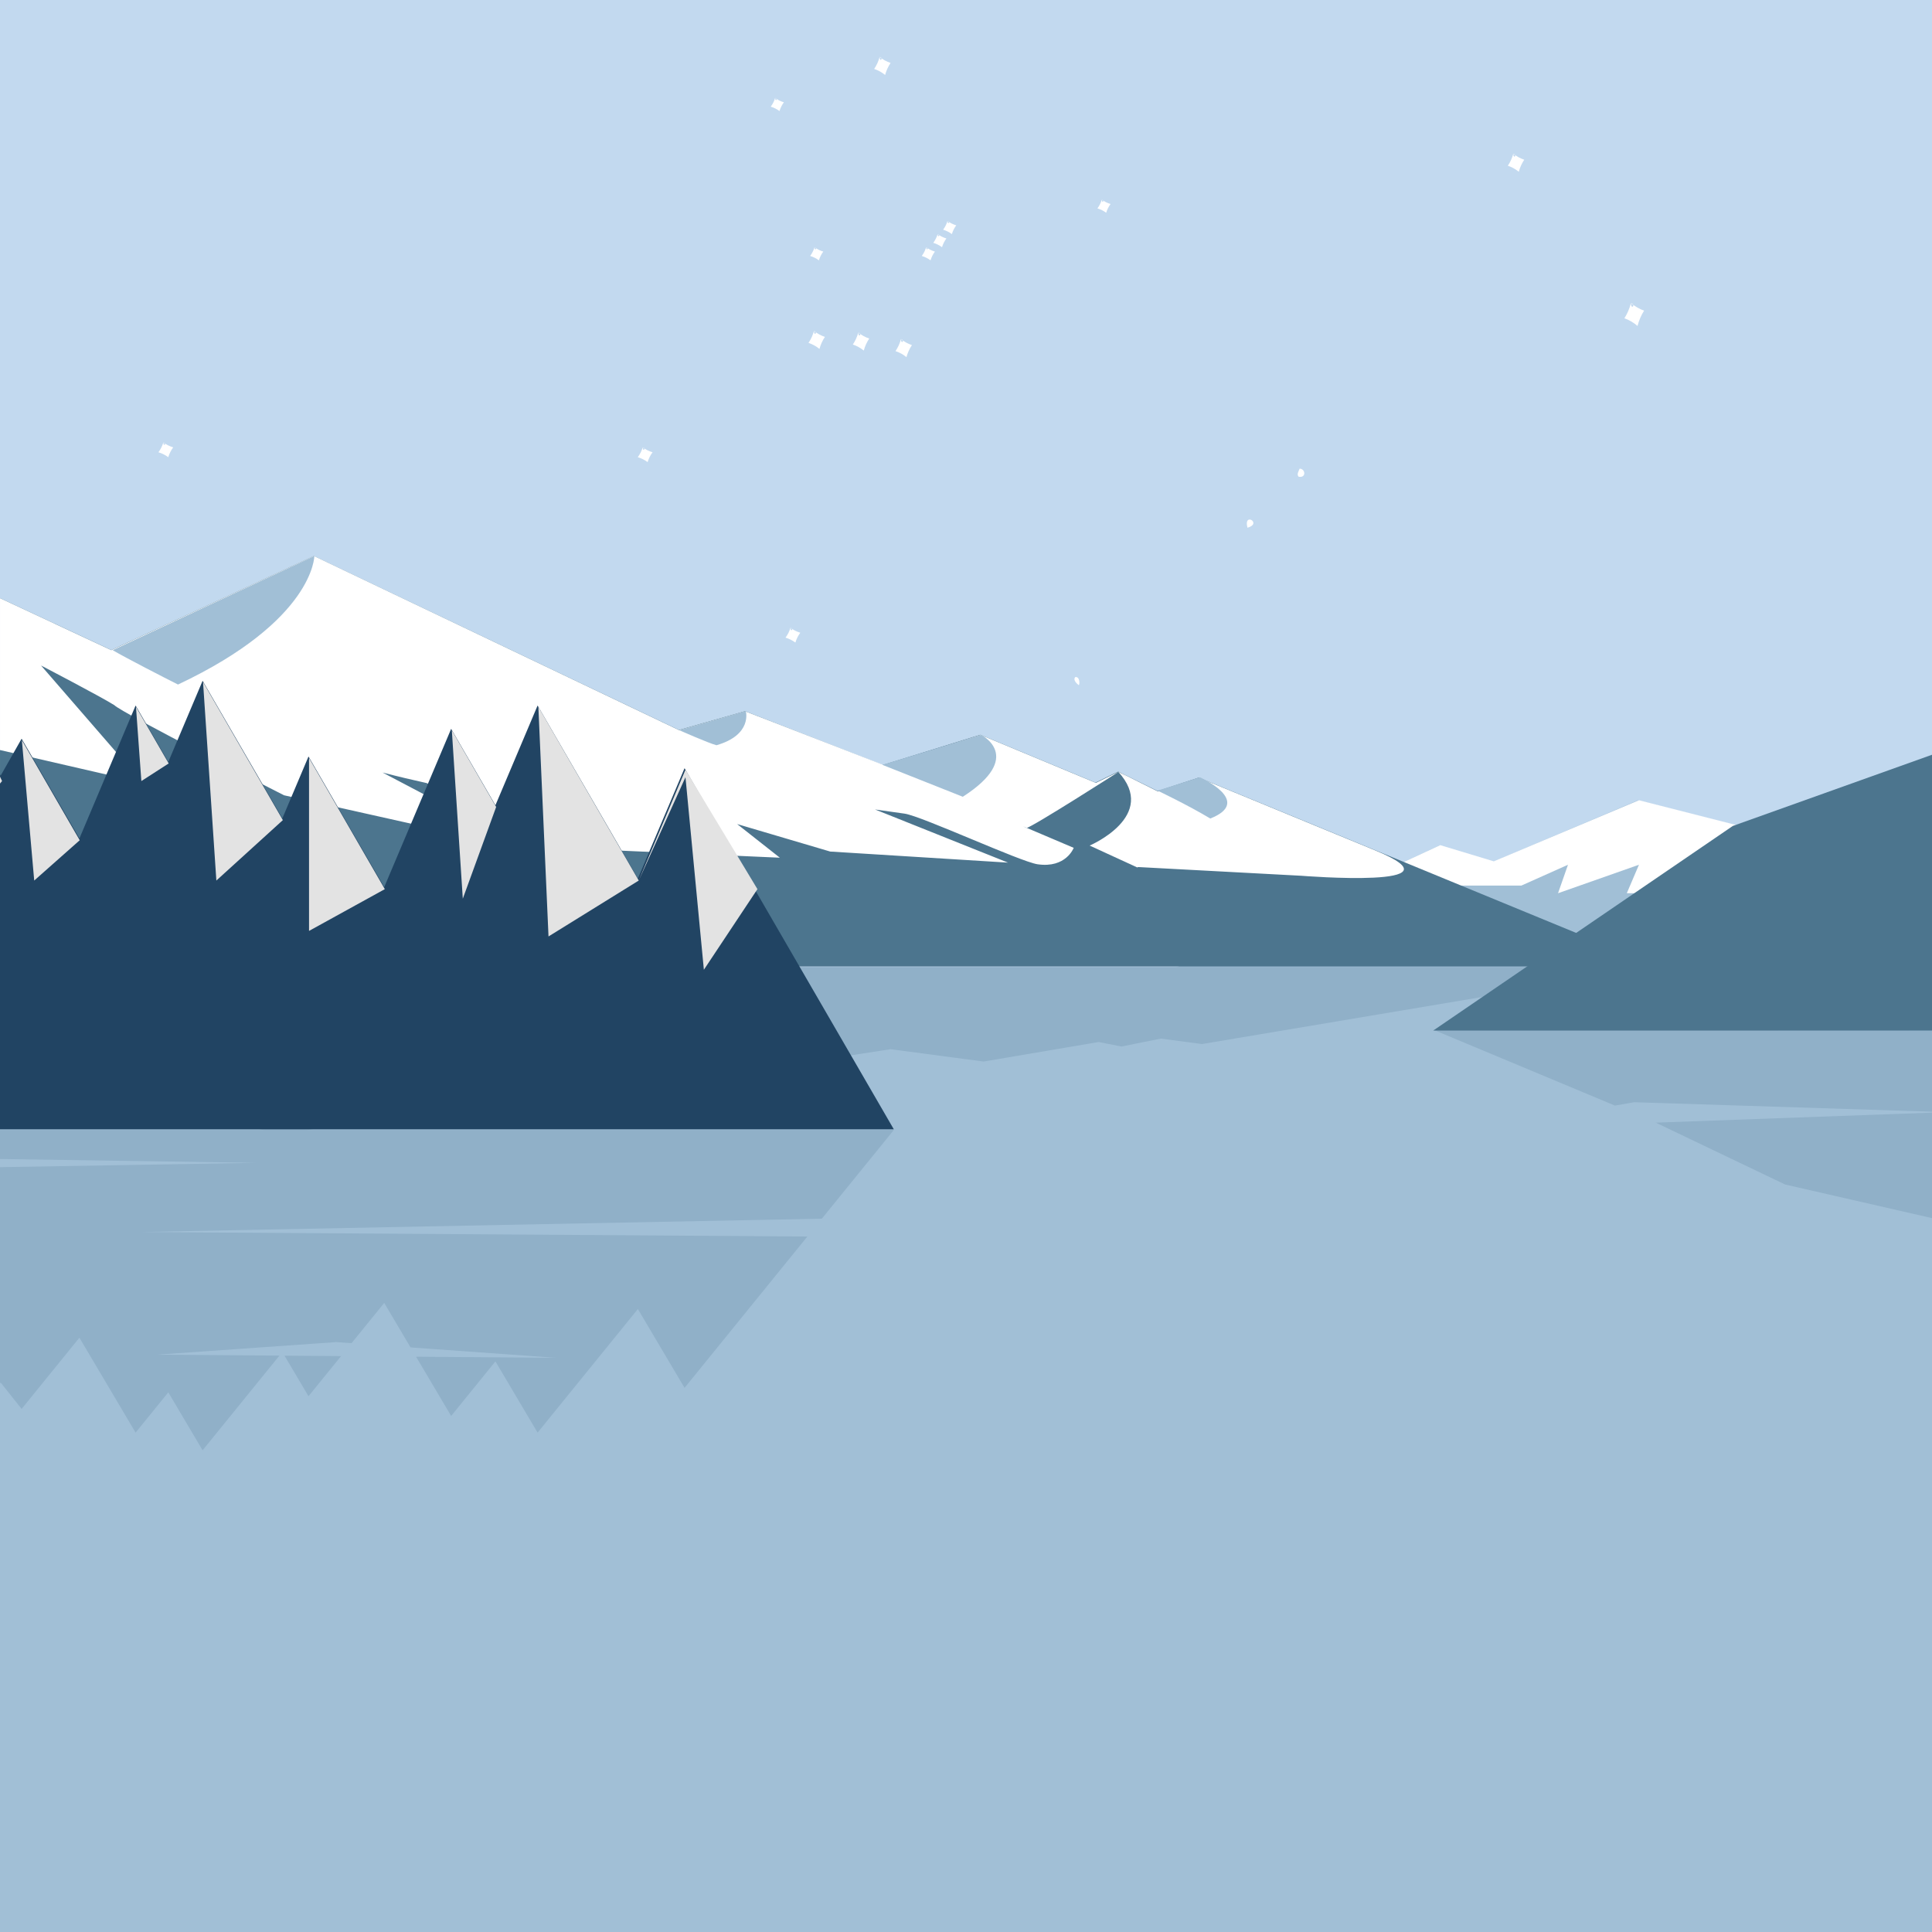 <?xml version="1.0" encoding="UTF-8"?>
<svg width="3000px" height="3000px" viewBox="0 0 3000 3000" version="1.1" xmlns="http://www.w3.org/2000/svg" xmlns:xlink="http://www.w3.org/1999/xlink">
    <!-- Generator: Sketch 43.2 (39069) - http://www.bohemiancoding.com/sketch -->
    <title>wakatipu</title>
    <desc>Created with Sketch.</desc>
    <defs></defs>
    <g id="Page-1" stroke="none" stroke-width="1" fill="none" fill-rule="evenodd">
        <g id="wakatipu">
            <g id="art" fill="#A1BFD6">
                <polygon id="colLight" points="0 3000 3000 3000 3000 0 0 0"></polygon>
            </g>
            <g id="sky" fill="#C2D9EF">
                <polygon points="0 1502 3000 1502 3000 0 0 0"></polygon>
            </g>
            <g id="back-hills" transform="translate(1824, 1242)" fill="#A1BFD6">
                <polygon id="colLight" points="1087.456 95.15 719.617 0.598 494.415 96.245 411.205 70.906 1.182 260.723 1138.431 260.723"></polygon>
            </g>
            <g id="back-hills-snow" transform="translate(2099, 1242)" fill="#FFFFFF">
                <polygon id="bgsnow" points="320.306 145 445.985 100.761 427.074 145 642.391 145 814.031 94.402 445.985 0.593 220.519 95.457 137.398 70.348 1.713 133.131 263.362 133.131 335.772 100.761"></polygon>
            </g>
            <g id="main-hills-shadow" transform="translate(5, 1501)" fill="#90B0C8">
                <polygon id="shadow" points="172.726 201.018 0.003 233.941 0.003 0.504 2574.055 0.504 1861.431 120.202 1797.589 111.687 1736.404 124.028 1700.999 117.03 1522.318 147.345 1377.823 128.201 1156.971 162.29 1054.257 150.367 433.899 260.629"></polygon>
            </g>
            <g id="main-hills" transform="translate(0, 862)" fill="#4C758E">
                <polygon id="colMid" points="172.726 147.395 0.003 66.723 0.003 638.725 2574.055 638.725 1861.431 345.423 1797.589 366.289 1736.404 336.049 1700.999 353.198 1522.318 278.914 1370.71 325.824 1156.971 242.293 1054.257 271.509 487.249 1.329"></polygon>
            </g>
            <g id="main-snow" transform="translate(0, 863)" fill="#FFFFFF">
                <path d="M1588.549,420.056 L1667.257,453.526 C1667.257,453.526 1655.4,485.47 1611.172,479.034 C1584.32,475.126 1431.529,404.329 1404.677,400.421 C1389.49,398.211 1374.08,396.046 1358.766,393.953 L1565.285,476.483 L1289.128,459.278 L1144.646,416.6 L1210.929,468.831 L866.352,453.526 L662.438,352.936 C641.862,348.382 618.609,342.924 594.125,336.617 L823.657,457.437 L441.033,371.902 C441.033,371.902 188.343,243.599 177.629,232.031 C157.239,219.098 63.733,170.392 63.733,170.392 L221.791,352.667 L0.003,301.652 L0.003,65.811 L172.788,146.591 L487.424,0.331 L1054.637,270.87 L1157.388,241.615 L1372.983,325.257 L1522.867,278.285 L1701.612,352.667 L1737.03,335.496 L1798,366 L1862.102,344.882 C1862.102,344.882 2044.239,419.919 2135.307,457.437 C2281.866,517.816 2020.894,496.889 2020.894,496.889 L1764.724,483.199 C1764.724,483.199 1815.41,449.729 1809.198,416.6 C1801.563,375.878 1737.03,335.496 1737.03,335.496 C1737.03,335.496 1602.843,421.38 1593.945,422.674 L1588.549,420.056 Z" id="snow"></path>
            </g>
            <g id="main-hills-snow-shadows" transform="translate(175, 863)" fill="#A1BFD6">
                <path d="M1320.043,374.213 C1416.766,311.94 1348.508,278.187 1348.508,278.187 L1195.14,324.634 L1320.043,374.213 Z" id="Path"></path>
                <path d="M0,146.596 C17.79,157.265 83.615,191.052 101.405,199.943 C313.11,100.136 313.1,0.329 313.1,0.329 L0,146.596 Z" id="Path"></path>
                <path d="M1622.479,364.683 C1622.479,364.683 1668.734,386.661 1704.314,408 C1771.918,381.326 1688.303,343.983 1688.303,343.983 L1622.479,364.683 Z" id="Path"></path>
                <path d="M937.551,294.191 C993.768,278.013 983.093,241.359 983.093,241.359 L879.941,270.9 C879.941,270.9 925.125,290.963 937.551,294.191 Z" id="Path"></path>
            </g>
            <g id="hill-right-reflection" transform="translate(2226, 1599)" fill="#90B0C8">
                <polygon id="shadow" points="545.902 240.277 811.738 301.14 811.738 0.86 0.269 0.222 281.66 117.752 311.505 112.52 795.493 127.907 345.112 144.254"></polygon>
            </g>
            <g id="hill-right" transform="translate(2225, 1158)" fill="#4C758E">
                <polygon id="colDark" points="465.714 124.525 0.53 442.217 814.111 442.217 814.111 0"></polygon>
            </g>
            <g id="tree-reflection" transform="translate(-342, 1754)" fill="#90B0C8">
                <path d="M1618.166,138.355 L1729.94,0.611 L1167.866,0.611 L0.002,0.611 L0.002,40.628 L739.609,51.631 L0.002,64.156 L0.002,486.28 L84.754,361.358 L150.72,444.699 L222.421,340.982 L301.738,453.886 L342.994,392.802 L375.57,433.776 L465.312,323.186 L552.569,470.566 L603.328,408.016 L656.605,498 L775.885,351.011 L585.87,349.512 L864.263,329.979 L887.884,331.672 L938.604,269.167 L979.5,338.237 L1204.982,354.396 L988.054,352.685 L1042.536,444.699 L1111.294,359.97 L1176.775,470.566 L1332.496,278.662 L1404.977,401.076 L1595.674,166.073 L560.94,159.064 L1618.166,138.355 L1618.166,138.355 Z M871.579,351.766 L821.043,414.043 L783.764,351.073 L871.579,351.766 L871.579,351.766 Z" id="shadow"></path>
            </g>
            <g id="trees" transform="translate(-342, 1055)" fill="#214463">
                <polygon id="colDark" points="603.328 128.147 552.569 40.562 465.312 246.931 375.57 92.077 342.994 149.451 301.738 63.918 222.421 222.013 150.72 76.782 84.754 193.48 0.002 18.558 0.002 698.617 1167.866 698.617 1729.94 698.617 1404.977 137.866 1332.496 309.277 1176.775 40.562 1111.294 195.425 1042.536 76.782 938.604 322.571 821.043 119.708 780.419 215.793 656.605 2.148"></polygon>
            </g>
            <g id="tree-shadows" transform="translate(-342, 1059)" fill="#E3E3E3">
                <polygon style="mix-blend-mode: multiply;" points="603.938 126.483 553.128 38.562 465.782 245.723 375.949 90.274 345.222 153.823 302.042 62.007 221.887 222.768 150.871 74.921 83.184 196.913 0 16.473 0 257.24 83.184 196.913 150.871 74.921 150.871 283.094 221.887 222.768 302.042 62.007 311.947 194.019 345.222 153.823 375.949 90.274 395.134 308.307 465.782 245.723 553.128 38.562 561.507 153.823 603.938 126.483 657.269 0 677.968 308.307 781.209 214.465 821.875 118.012 821.875 386.511 939.555 321.652 1043.592 74.921 1060.626 336.484 1112.42 194.019 1177.967 38.562 1193.725 395.129 1333.846 308.307 1406.402 147.869 1434.966 446.838 1518.152 321.652 1406.402 136.239 1333.846 308.307 1177.967 38.562 1112.42 194.019 1043.592 74.921 939.555 321.652 821.875 118.012 781.209 214.465 657.269 0"></polygon>
            </g>
            <g id="stars" transform="translate(246, 88)" fill="#FFFFFF">
                <path d="M1772.028,639.756 C1781.102,639.729 1782.79,654.615 1770.481,652.234 C1767.071,648.611 1770.787,643.379 1772.028,639.756" id="Fill-1423"></path>
                <path d="M1691.097,731.459 C1684.186,706.512 1714.792,724.74 1691.097,731.459" id="Fill-1699"></path>
                <path d="M1423.729,963.308 C1430.682,962.461 1430.818,973.846 1429.193,976 C1425.81,973.293 1419.694,967.858 1423.729,963.308" id="Fill-2352"></path>
                <path d="M1192.129,295.869 C1196.265,298.919 1200.798,301.184 1205.725,302.664 C1202.673,306.797 1200.406,311.324 1198.927,316.248 C1194.794,313.192 1190.262,310.926 1185.332,309.45 C1188.39,305.321 1190.655,300.794 1192.129,295.869 C1197.636,297.16 1192.157,302.683 1192.129,295.869" id="Fill-2735"></path>
                <path d="M1018.79,295.869 C1022.926,298.919 1027.459,301.184 1032.386,302.664 C1029.334,306.797 1027.067,311.324 1025.588,316.248 C1021.455,313.192 1016.923,310.926 1011.993,309.45 C1015.051,305.321 1017.316,300.794 1018.79,295.869 C1024.297,297.16 1018.818,302.683 1018.79,295.869" id="Fill-2737"></path>
                <path d="M1017.941,425.782 C1023.113,429.976 1028.776,433.091 1034.935,435.127 C1031.121,440.808 1028.287,447.034 1026.438,453.802 C1021.271,449.6 1015.607,446.485 1009.444,444.455 C1013.267,438.779 1016.099,432.555 1017.941,425.782 C1024.825,427.555 1017.976,435.151 1017.941,425.782" id="Fill-2739"></path>
                <path d="M1086.767,428.329 C1091.937,432.523 1097.602,435.638 1103.761,437.674 C1099.945,443.356 1097.113,449.581 1095.264,456.35 C1090.096,452.148 1084.432,449.032 1078.27,447.004 C1082.092,441.327 1084.925,435.102 1086.767,428.329 C1093.651,430.103 1086.802,437.699 1086.767,428.329" id="Fill-2741"></path>
                <path d="M1153.044,438.519 C1158.214,442.712 1163.878,445.828 1170.038,447.863 C1166.222,453.545 1163.389,459.77 1161.541,466.539 C1156.373,462.337 1150.709,459.222 1144.547,457.193 C1148.369,451.516 1151.201,445.292 1153.044,438.519 C1159.928,440.292 1153.079,447.888 1153.044,438.519" id="Fill-2743"></path>
                <path d="M751.985,606.641 C756.639,610.072 761.736,612.621 767.28,614.286 C763.844,618.934 761.295,624.028 759.631,629.566 C754.981,626.129 749.884,623.58 744.338,621.92 C747.779,617.274 750.327,612.182 751.985,606.641 C758.18,608.091 752.018,614.306 751.985,606.641" id="Fill-2745"></path>
                <path d="M981.404,886.844 C986.058,890.275 991.155,892.824 996.699,894.49 C993.263,899.138 990.715,904.232 989.05,909.77 C984.4,906.332 979.303,903.783 973.757,902.123 C977.197,897.478 979.747,892.385 981.404,886.844 C987.599,888.295 981.435,894.51 981.404,886.844" id="Fill-2747"></path>
                <path d="M1209.973,275.491 C1214.109,278.54 1218.642,280.806 1223.569,282.286 C1220.517,286.419 1218.25,290.946 1216.771,295.869 C1212.638,292.814 1208.106,290.548 1203.176,289.072 C1206.234,284.943 1208.499,280.416 1209.973,275.491 C1215.479,276.781 1210.001,282.305 1209.973,275.491" id="Fill-2749"></path>
                <path d="M1119.905,0.382 C1125.075,4.575 1130.741,7.689 1136.899,9.725 C1133.085,15.408 1130.252,21.634 1128.403,28.402 C1123.236,24.201 1117.571,21.086 1111.408,19.055 C1115.23,13.379 1118.063,7.155 1119.905,0.382 C1126.79,2.156 1119.94,9.752 1119.905,0.382" id="Fill-2751"></path>
                <path d="M957.612,64.065 C961.75,67.114 966.281,69.378 971.208,70.86 C968.157,74.993 965.891,79.52 964.412,84.443 C960.277,81.387 955.746,79.121 950.815,77.644 C953.873,73.515 956.138,68.989 957.612,64.065 C963.121,65.354 957.64,70.877 957.612,64.065" id="Fill-2753"></path>
                <path d="M1225.267,255.113 C1229.403,258.162 1233.936,260.427 1238.864,261.908 C1235.811,266.041 1233.545,270.567 1232.066,275.491 C1227.932,272.435 1223.401,270.17 1218.471,268.693 C1221.528,264.564 1223.794,260.037 1225.267,255.113 C1230.774,256.403 1225.296,261.926 1225.267,255.113" id="Fill-2755"></path>
                <path d="M1464.883,221.998 C1469.019,225.047 1473.552,227.312 1478.479,228.793 C1475.427,232.926 1473.16,237.453 1471.681,242.376 C1467.548,239.32 1463.016,237.055 1458.086,235.578 C1461.144,231.449 1463.409,226.922 1464.883,221.998 C1470.39,223.288 1464.911,228.811 1464.883,221.998" id="Fill-2757"></path>
                <path d="M2103.858,150.673 C2109.028,154.866 2114.694,157.981 2120.853,160.017 C2117.038,165.698 2114.205,171.924 2112.357,178.693 C2107.19,174.492 2101.525,171.376 2095.362,169.346 C2099.184,163.669 2102.016,157.445 2103.858,150.673 C2110.742,152.446 2103.894,160.043 2103.858,150.673" id="Fill-2759"></path>
                <path d="M2286.544,382.478 C2292.748,387.816 2299.546,391.78 2306.937,394.371 C2302.358,401.602 2298.959,409.524 2296.742,418.14 C2290.541,412.792 2283.743,408.827 2276.348,406.245 C2280.935,399.019 2284.333,391.097 2286.544,382.478 C2294.803,384.736 2286.587,394.402 2286.544,382.478" id="Fill-2761"></path>
                <path d="M7.647,598.999 C12.3,602.43 17.399,604.979 22.942,606.644 C19.508,611.293 16.959,616.386 15.296,621.925 C10.645,618.487 5.547,615.937 0,614.277 C3.44,609.632 5.99,604.539 7.647,598.999 C13.843,600.449 7.679,606.664 7.647,598.999" id="Fill-2765"></path>
            </g>
            <path d="M1766,1347 L1692,1313 C1692,1313 1800,1267.077 1736,1198 C1808,1243 1858,1290 1858,1290 L1766,1347 Z" id="new-snow-corner" fill="#FFFFFF"></path>
        </g>
    </g>
</svg>